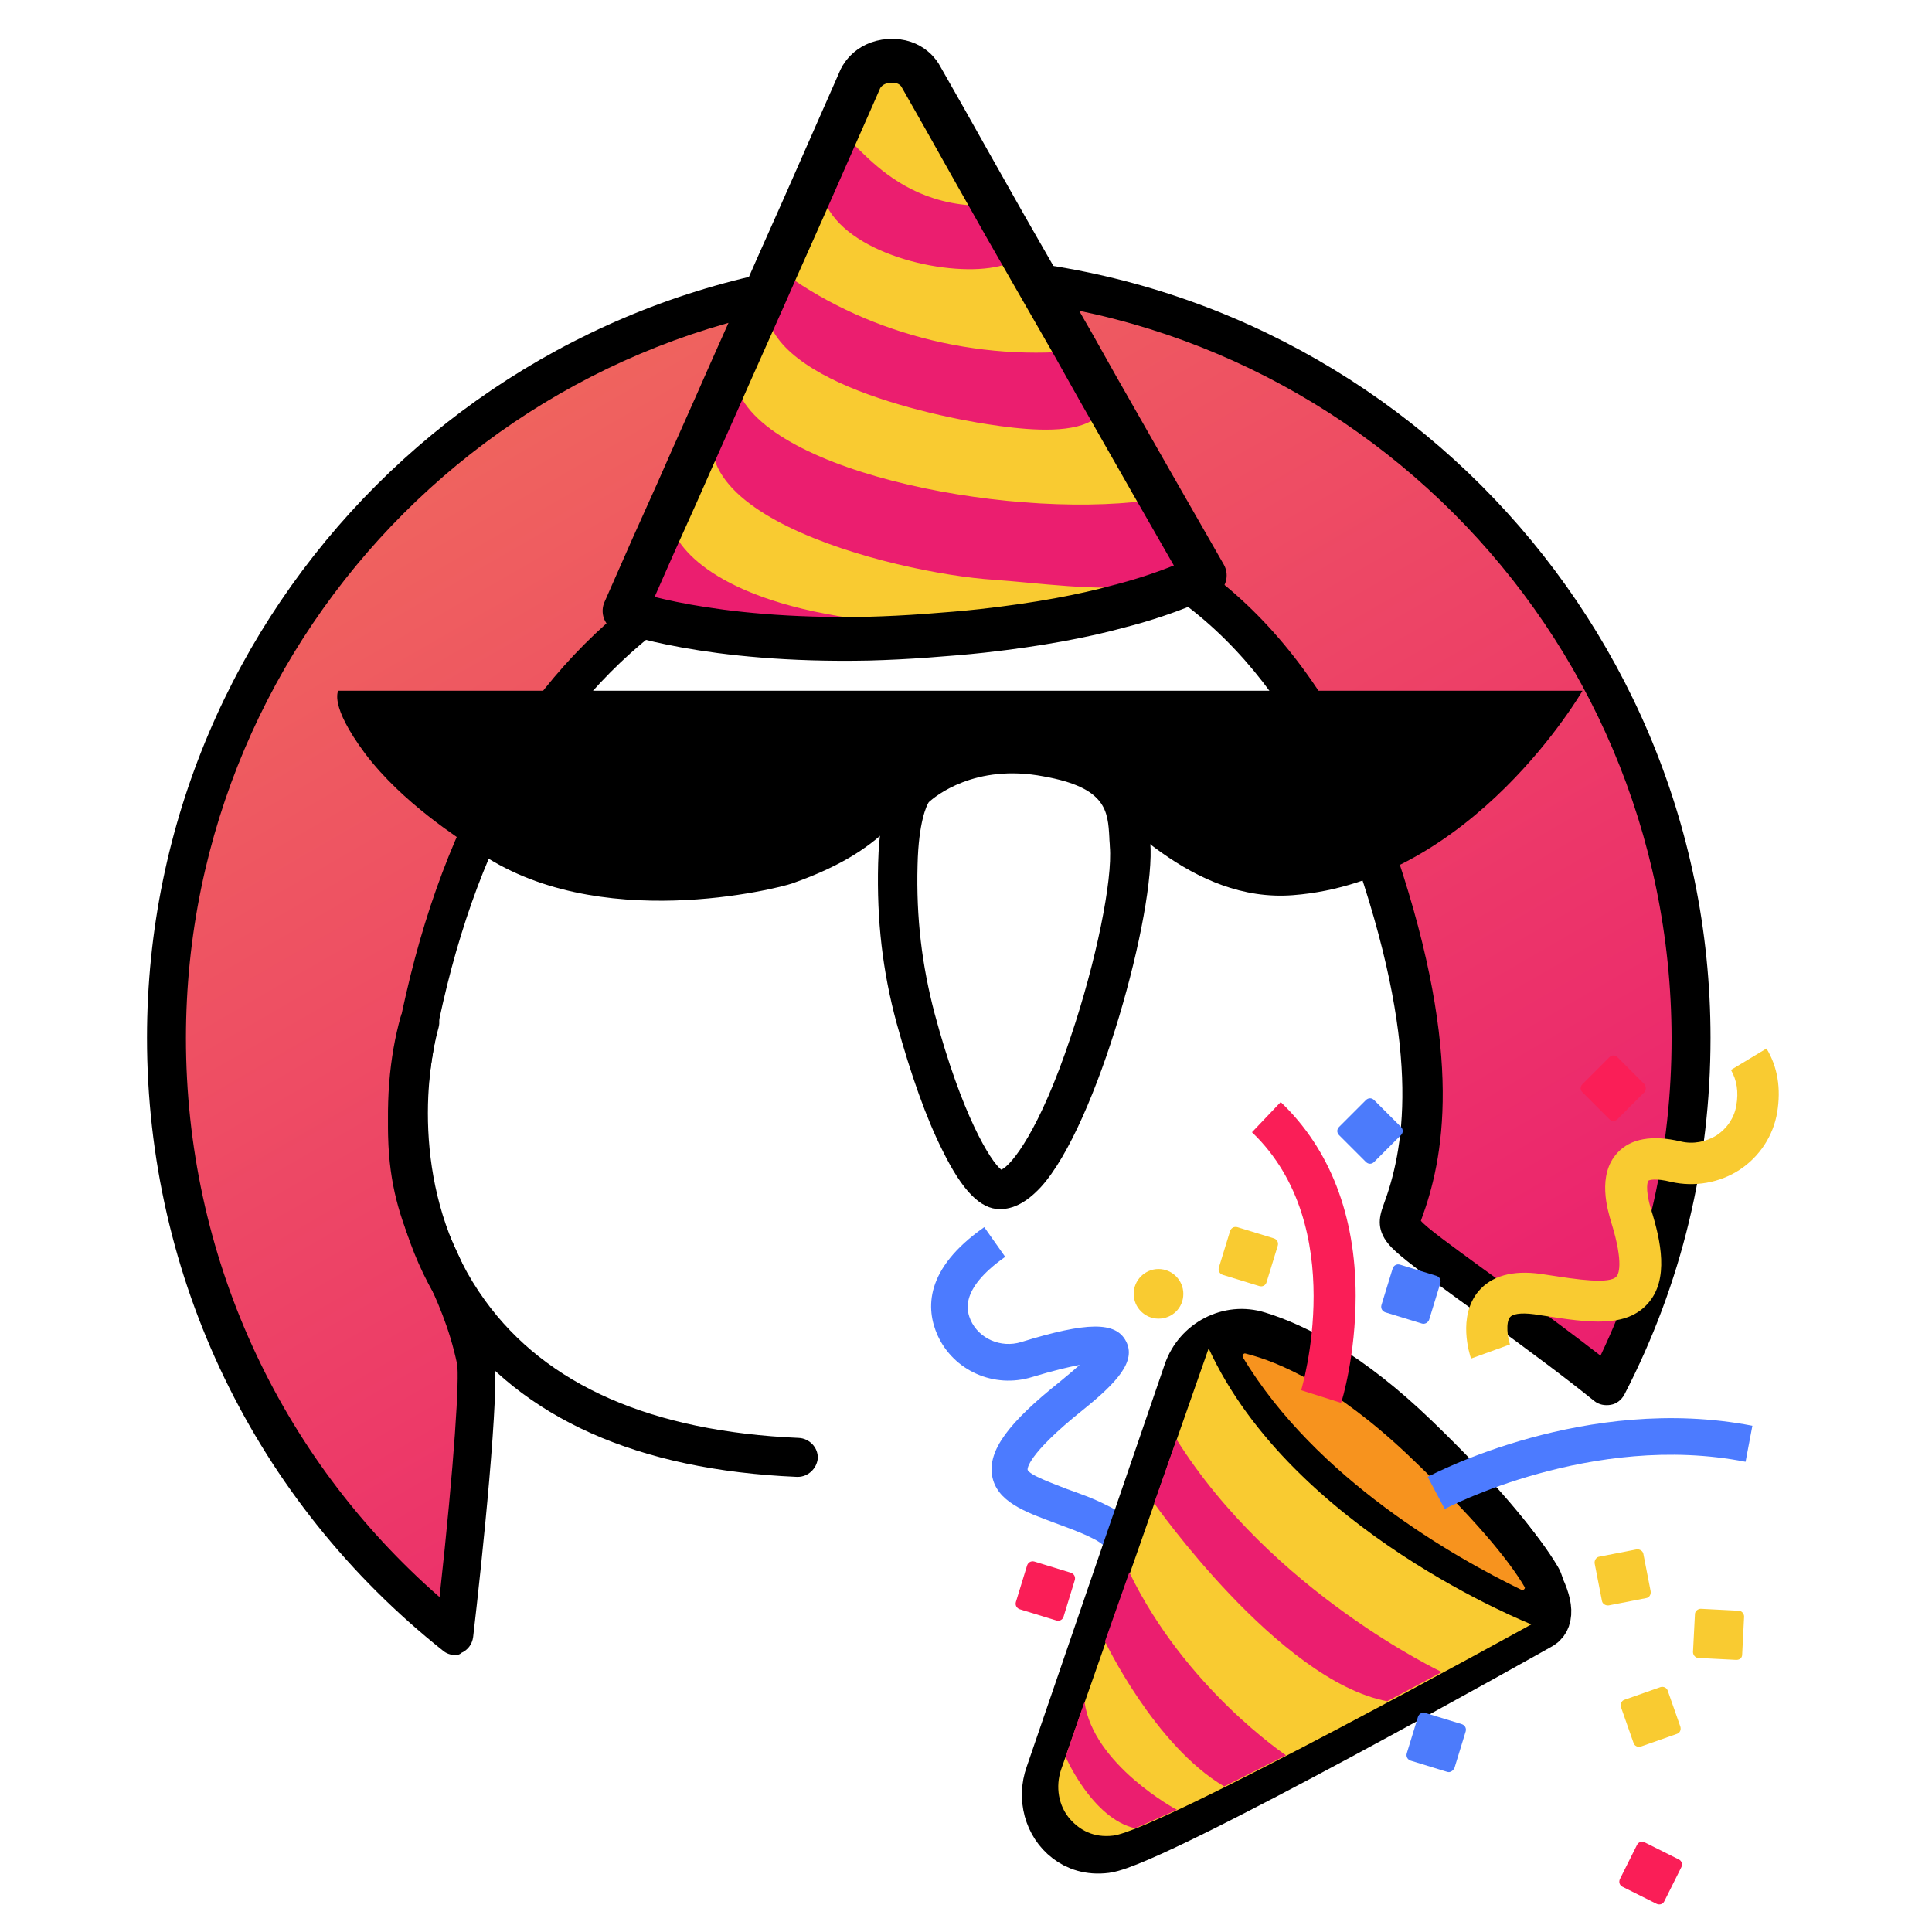 <?xml version="1.0" encoding="utf-8"?>
<!-- Generator: Adobe Illustrator 22.1.0, SVG Export Plug-In . SVG Version: 6.00 Build 0)  -->
<svg version="1.1" id="Layer_1" xmlns="http://www.w3.org/2000/svg" xmlns:xlink="http://www.w3.org/1999/xlink" x="0px" y="0px"
	 viewBox="0 0 396.9 396.9" style="enable-background:new 0 0 396.9 396.9;" xml:space="preserve">
<style type="text/css">
	.st0{fill:url(#SVGID_1_);}
	.st1{fill:#4C7BFF;}
	.st2{fill:#F7931E;stroke:#000000;stroke-width:11;stroke-miterlimit:10;}
	.st3{fill:#F7931E;stroke:#000000;stroke-width:8;stroke-miterlimit:10;}
	.st4{fill:#F9CB31;}
	.st5{fill:#EB1E6F;}
	.st6{fill:#FA1E57;}
	.st7{fill:#4C7BFB;}
	.st8{fill:none;stroke:#000000;stroke-width:9;stroke-linecap:round;stroke-linejoin:round;stroke-miterlimit:10;}
</style>
<path d="M60.8,225.6c-0.2-0.2-0.3-0.4-0.4-0.7C60.5,225.2,60.6,225.4,60.8,225.6z"/>
<linearGradient id="SVGID_1_" gradientUnits="userSpaceOnUse" x1="112.957" y1="319.536" x2="257.04" y2="69.977" gradientTransform="matrix(1 0 0 -1 0 397.15)">
	<stop  offset="0" style="stop-color:#EF645E"/>
	<stop  offset="1" style="stop-color:#EB1E6F"/>
</linearGradient>
<path class="st0" d="M330.7,284.7c11-21.4,17.2-45.7,17.2-71.4c0-86.5-70.1-156.6-156.6-156.6S34.7,126.8,34.7,213.3
	c0,49.7,23.2,94,59.3,122.7c3.2-27.8,5.2-52.4,4.3-56.6c-5.5-25.9-21-28.6-10.5-74.2c21.7-94.3,92.1-106.5,130.1-97.6
	c29.7,6.9,52.5,30.1,65.6,69.2c13,38.9,10,59.1,5.2,72.2c-1.4,3.9-1.2,3.6,18.9,18.3C315.9,273.4,323.5,278.9,330.7,284.7"/>
<path d="M93.5,340c-0.9,0-1.8-0.3-2.5-0.9c-38.6-30.7-60.8-76.6-60.8-125.9c0-88.6,72.1-160.6,160.6-160.6s160.6,72.1,160.6,160.6
	c0,25.8-5.9,50.5-17.7,73.3c-0.6,1.1-1.6,1.9-2.8,2.1c-1.2,0.2-2.4,0-3.4-0.8c-6.3-5.1-13-10-20.2-15.3l-7.6-5.5
	c-8.1-5.9-11.7-8.6-13.8-10.7c-3.3-3.4-2.6-6.2-1.7-8.7c4.1-11,8-30.3-5.2-69.5c-12.4-36.9-34-59.9-62.7-66.6
	c-9.1-2.1-41.1-7.5-73.1,12.4C117.4,140,99.8,167.6,91,206c-6.9,30-2.2,40.3,3.3,52.1c2.5,5.5,5.4,11.8,7.2,20.3
	c1.3,6.3-2.5,42.6-4.3,57.9c-0.2,1.5-1.1,2.7-2.5,3.3C94.5,339.9,94,340,93.5,340z M190.8,60.7c-84.1,0-152.6,68.4-152.6,152.6
	c0,44.3,18.9,85.8,52.1,114.8c3.1-28.1,4.1-45.2,3.6-47.9c-1.6-7.6-4.2-13.2-6.7-18.6c-5.8-12.7-11.4-24.6-3.8-57.3
	c9.3-40.6,28.1-69.9,55.8-87.2c23.3-14.5,52.9-19.6,79.2-13.4c31.5,7.4,55.2,32.2,68.5,71.9c14,41.7,9.6,62.7,5.1,74.9
	c0,0.1-0.1,0.2-0.1,0.3c1.3,1.5,6,4.9,12.7,9.8l7.6,5.5c5.8,4.2,11.3,8.3,16.6,12.4c9.7-20.4,14.6-42.3,14.6-65.2
	C343.3,129.1,274.9,60.7,190.8,60.7z"/>
<path d="M205.4,248.4c-4,0-7.7-3.8-11.7-11.9c-3.4-6.7-6.6-15.8-9.5-26.3c-2.9-10.7-4.1-21.1-3.8-32.8c0.3-12.8,3.5-17.1,4.5-18.1
	c0,0,0,0,0.1-0.1c0.5-0.5,11.5-11.4,31-7.9c19.2,3.5,19.8,13.9,20.2,20.1c0,0.5,0.1,1.1,0.1,1.6c1.2,14-10.8,58.1-22.5,70.9
	C210.9,247,208.2,248.4,205.4,248.4L205.4,248.4z M190.8,164.8c-0.4,0.6-2.1,4-2.3,12.9c-0.3,10.9,0.9,20.6,3.5,30.5
	c5.6,20.9,11.5,30.4,13.7,32.1c2.1-0.9,7.9-8.1,14.3-27.4c5.2-15.4,8.6-32.2,8-39c0-0.6-0.1-1.2-0.1-1.8
	c-0.3-5.5-0.6-10.3-13.5-12.6C200.3,156.8,192.1,163.6,190.8,164.8z M190.7,164.9C190.7,164.9,190.6,165,190.7,164.9
	C190.6,165,190.7,164.9,190.7,164.9z M190.7,164.9L190.7,164.9L190.7,164.9z"/>
<path d="M163.9,303.4c-0.1,0-0.1,0-0.2,0c-32.7-1.4-56.5-12-70.7-31.6c-15.1-20.9-15.2-46.9-10.7-62.9c0.6-2.1,2.8-3.4,5-2.8
	c2.1,0.6,3.4,2.8,2.8,5c-3.2,11.5-4.9,36.1,9.5,56c12.6,17.5,34.3,27,64.5,28.3c2.2,0.1,4,2,3.9,4.2
	C167.8,301.7,166,303.4,163.9,303.4z"/>
<path d="M69.4,141.9h255.7c0,0-22.6,39.2-59.5,42c-20.7,1.6-36.1-16.7-44.8-24.2c-6.5-5.7-12.6-6.9-26.6,0
	c-9.5,4.7-9.2,14-31.5,21.8c-2.5,0.9-40.2,10.7-64.9-6.8c-3.6-2.6-15-9.6-22.8-19.9C67.5,144.7,69.6,142.1,69.4,141.9"/>
<path class="st1" d="M232.5,337l-6.3-4l3.2,2l-3.2-2c1.2-1.9,4-7.8,2.7-12.2c-0.6-2.1-2.1-3.7-4.7-4.9c-2.4-1.2-5-2.1-7.4-3
	c-6.2-2.3-12.1-4.4-13-9.8c-0.8-5.1,3.2-10.7,14-19.3c1.7-1.4,3-2.5,4-3.4c-2.1,0.4-5.2,1.1-9.8,2.5c-7.8,2.4-16.1-1.3-19.4-8.6
	c-2.4-5.4-2.7-13.6,9.6-22.2l4.3,6.1c-9.8,6.9-7.7,11.5-7.1,13c1.7,3.8,6.2,5.8,10.4,4.5c13.6-4.2,19.4-4.2,21.5-0.2
	c2.2,4.1-1.8,8.5-8.9,14.2c-11.6,9.3-11.3,12.1-11.3,12.2c0.2,1.1,5.6,3,8.1,4c2.5,0.9,5.4,1.9,8.1,3.3c4.5,2.1,7.4,5.5,8.6,9.6
	C238.6,327.2,233.1,336,232.5,337z"/>
<g>
	<path class="st2" d="M290.3,295.8c-13.6-13.1-24.5-18.6-32-20.9c-5.7-1.8-11.8,1.4-13.8,7.1l-28.4,82.8c-1.6,4.5-0.3,9.7,3.5,12.6
		c1.8,1.4,4.3,2.3,7.5,1.9c10-1.3,89.1-45.9,89.1-45.9C319.5,331.5,316.6,321.2,290.3,295.8z"/>
	<g>
		<path class="st3" d="M291.8,295.8c-15.3-14.4-27.3-19.7-34.9-21.6c-3.9-1-7,3.2-5,6.7c15.7,26.1,45.1,42.6,58.9,49.3
			c4,1.9,8.1-2.5,5.8-6.3C313,317.8,305.5,308.8,291.8,295.8z"/>
	</g>
	<path class="st4" d="M248.3,277L218,363.5c-1.2,3.5-0.6,7.5,1.9,10.3c1.9,2.1,4.7,3.8,8.8,3.3c9.6-1.2,85.9-43.4,85.9-43.4
		S265.5,314.4,248.3,277z"/>
	<g>
		<path class="st5" d="M222.8,349.6l-3.9,11.3c0,0,5.5,12.7,14.3,14.7l8.6-3.8C241.7,371.8,224.5,362.5,222.8,349.6z"/>
		<path class="st5" d="M232,323l-5,14.2c0,0,10.2,21.4,24.5,29.8l12.7-6.4C264.2,360.6,243.5,346.8,232,323z"/>
		<path class="st5" d="M241.7,295.7l-4.6,13.1c0,0,25.6,36.5,47.9,40.7l11.2-6C296.2,343.5,261.4,327.1,241.7,295.7z"/>
	</g>
</g>
<path class="st6" d="M275.5,288.2l-8.2-2.6c0.1-0.3,10.1-33.7-10.1-53l5.9-6.2c10.1,9.6,15.4,23.3,15.4,39.8
	C278.5,278.4,275.7,287.8,275.5,288.2z"/>
<path class="st1" d="M296.8,310l-3.5-6.6c1.3-0.7,32.6-17.1,66.7-10.5l-1.4,7.4C327.1,294.1,297.1,309.8,296.8,310z"/>
<path class="st4" d="M302.2,279.1c-0.3-0.9-2.8-8.6,1.5-13.8c2.7-3.2,7-4.4,12.8-3.6c0.7,0.1,1.4,0.2,2,0.3
	c5.2,0.8,12.3,1.9,13.6,0.2c0.3-0.3,1.6-2.4-1.1-11.1c-0.7-2.4-3-9.7,1.3-14.3c2.7-2.9,7.1-3.7,13-2.3c2.5,0.6,5.2,0.1,7.4-1.3
	c2.1-1.4,3.6-3.6,4-6.1c0.5-2.8,0.1-5.2-1.1-7.3l7.3-4.4c2.3,3.8,3,8.2,2.2,13.1c-0.8,4.8-3.6,9.1-7.7,11.8s-9.3,3.6-14.1,2.5
	c-3.2-0.8-4.6-0.4-4.7-0.2c0,0-0.8,1.3,0.6,5.9c2,6.4,3.7,14.3-0.6,19.2c-4.5,5.2-12.3,4-21.4,2.6c-0.7-0.1-1.3-0.2-2-0.3
	c-3-0.4-4.5,0-5,0.6c-0.9,1.1-0.5,4.2,0,5.6L302.2,279.1z"/>
<path class="st6" d="M217,332.9l-7.5-2.3c-0.6-0.2-1-0.8-0.8-1.5l2.3-7.5c0.2-0.6,0.8-1,1.5-0.8l7.5,2.3c0.6,0.2,1,0.8,0.8,1.5
	l-2.3,7.5C218.3,332.8,217.6,333.1,217,332.9z"/>
<path class="st4" d="M258.7,264.2l-7.5-2.3c-0.6-0.2-1-0.8-0.8-1.5l2.3-7.5c0.2-0.6,0.8-1,1.5-0.8l7.5,2.3c0.6,0.2,1,0.8,0.8,1.5
	l-2.3,7.5C260,264.1,259.3,264.4,258.7,264.2z"/>
<path class="st4" d="M238,270.9L238,270.9c-2.8,0-5.1-2.3-5.1-5.1l0,0c0-2.8,2.3-5.1,5.1-5.1l0,0c2.8,0,5.1,2.3,5.1,5.1l0,0
	C243.1,268.7,240.8,270.9,238,270.9z"/>
<path class="st4" d="M338.2,328.3l-7.7,1.5c-0.6,0.1-1.3-0.3-1.4-0.9l-1.5-7.7c-0.1-0.6,0.3-1.3,0.9-1.4l7.7-1.5
	c0.6-0.1,1.3,0.3,1.4,0.9l1.5,7.7C339.2,327.6,338.8,328.2,338.2,328.3z"/>
<path class="st4" d="M344.5,356.2l-7.4,2.6c-0.6,0.2-1.3-0.1-1.5-0.7l-2.6-7.4c-0.2-0.6,0.1-1.3,0.7-1.5l7.4-2.6
	c0.6-0.2,1.3,0.1,1.5,0.7l2.6,7.4C345.4,355.4,345.1,356,344.5,356.2z"/>
<path class="st4" d="M356.7,341l-7.8-0.4c-0.6,0-1.1-0.6-1.1-1.2l0.4-7.8c0-0.6,0.6-1.1,1.2-1.1l7.8,0.4c0.6,0,1.1,0.6,1.1,1.2
	l-0.4,7.8C357.9,340.6,357.4,341,356.7,341z"/>
<path class="st6" d="M340.3,391.1l-7-3.5c-0.6-0.3-0.8-1-0.5-1.6l3.5-7c0.3-0.6,1-0.8,1.6-0.5l7,3.5c0.6,0.3,0.8,1,0.5,1.6l-3.5,7
	C341.6,391.2,340.9,391.4,340.3,391.1z"/>
<path class="st6" d="M337.8,224.4l-5.5,5.5c-0.5,0.5-1.2,0.5-1.7,0l-5.5-5.5c-0.5-0.5-0.5-1.2,0-1.7l5.5-5.5c0.5-0.5,1.2-0.5,1.7,0
	l5.5,5.5C338.2,223.2,338.2,223.9,337.8,224.4z"/>
<path class="st7" d="M280.6,238.7l-5.5-5.5c-0.5-0.5-0.5-1.2,0-1.7l5.5-5.5c0.5-0.5,1.2-0.5,1.7,0l5.5,5.5c0.5,0.5,0.5,1.2,0,1.7
	l-5.5,5.5C281.8,239.2,281.1,239.2,280.6,238.7z"/>
<path class="st7" d="M292.1,271.9l-7.5-2.3c-0.6-0.2-1-0.8-0.8-1.5l2.3-7.5c0.2-0.6,0.8-1,1.5-0.8l7.5,2.3c0.6,0.2,1,0.8,0.8,1.5
	l-2.3,7.5C293.4,271.7,292.7,272.1,292.1,271.9z"/>
<path class="st7" d="M297.3,364l-7.5-2.3c-0.6-0.2-1-0.8-0.8-1.5l2.3-7.5c0.2-0.6,0.8-1,1.5-0.8l7.5,2.3c0.6,0.2,1,0.8,0.8,1.5
	l-2.3,7.5C298.5,363.8,297.9,364.2,297.3,364z"/>
<g>
	<path class="st4" d="M128.3,125.5c0,0,17.1,6.4,50.2,5.7c3.8-0.1,7.8-0.3,11.9-0.6c4-0.3,7.8-0.6,11.4-1c11.7-1.3,21-3.1,27.9-5
		c5.9-1.5,10.2-3.1,13-4.2c3.3-1.3,4.8-2.2,4.8-2.2l-5.9-10.3l-5.1-8.9l0,0l-11-19.3l-5-8.9l-8.9-15.5l-5.1-8.9l0,0l-7.4-13.1
		l-5-8.9l-5-8.8c0,0-1.7-3.4-6.4-3.1c-4.6,0.3-6,3.8-6,3.8l-1.4,3.2l-3,6.8l-4.4,10l0,0l-3,6.8l-5.3,11.9l-3,6.8l-6.6,14.8l-3,6.8
		l-4.9,11l-3,6.8l-4.9,10.9l-3,6.8L128.3,125.5z"/>
	<path class="st5" d="M131.6,125.6c23.2,4,28.8,5,52.2,2.4c-34.1-2.9-43.9-14.2-45.7-19.5C137.2,113,132.5,121.1,131.6,125.6z"/>
	<path class="st5" d="M223.6,71.8c-23,2.8-46.6-3.6-63.9-16.7c-11.6,18.8,22.1,28.4,41,31.7C212.1,88.7,236.3,92.1,223.6,71.8z"/>
	<path class="st5" d="M205.7,42.1c-24.6,2.3-31.9-18.8-34.2-13.7C152.7,57.4,231.1,64.5,205.7,42.1z"/>
	<path class="st5" d="M238.6,102.4c-28.6,4.9-81.1-4.9-87.2-22.7c-22.1,24.8,32.6,38.1,52.7,39.4C221.6,120.3,256,126.6,238.6,102.4
		z"/>
	<path class="st8" d="M128.3,125.5c0,0,17.1,6.4,50.2,5.7c3.8-0.1,7.8-0.3,11.9-0.6c4-0.3,7.8-0.6,11.4-1c11.7-1.3,21-3.1,27.9-5
		c5.9-1.5,10.2-3.1,13-4.2c3.3-1.3,4.8-2.2,4.8-2.2l-5.9-10.3l-5.1-8.9l0,0l-11-19.3l-5-8.9l-8.9-15.5l-5.1-8.9l0,0l-7.4-13.1
		l-5-8.9l-5-8.8c0,0-1.7-3.4-6.4-3.1c-4.6,0.3-6,3.8-6,3.8l-1.4,3.2l-3,6.8l-4.4,10l0,0l-3,6.8l-5.3,11.9l-3,6.8l-6.6,14.8l-3,6.8
		l-4.9,11l-3,6.8l-4.9,10.9l-3,6.8L128.3,125.5z"/>
</g>
</svg>
